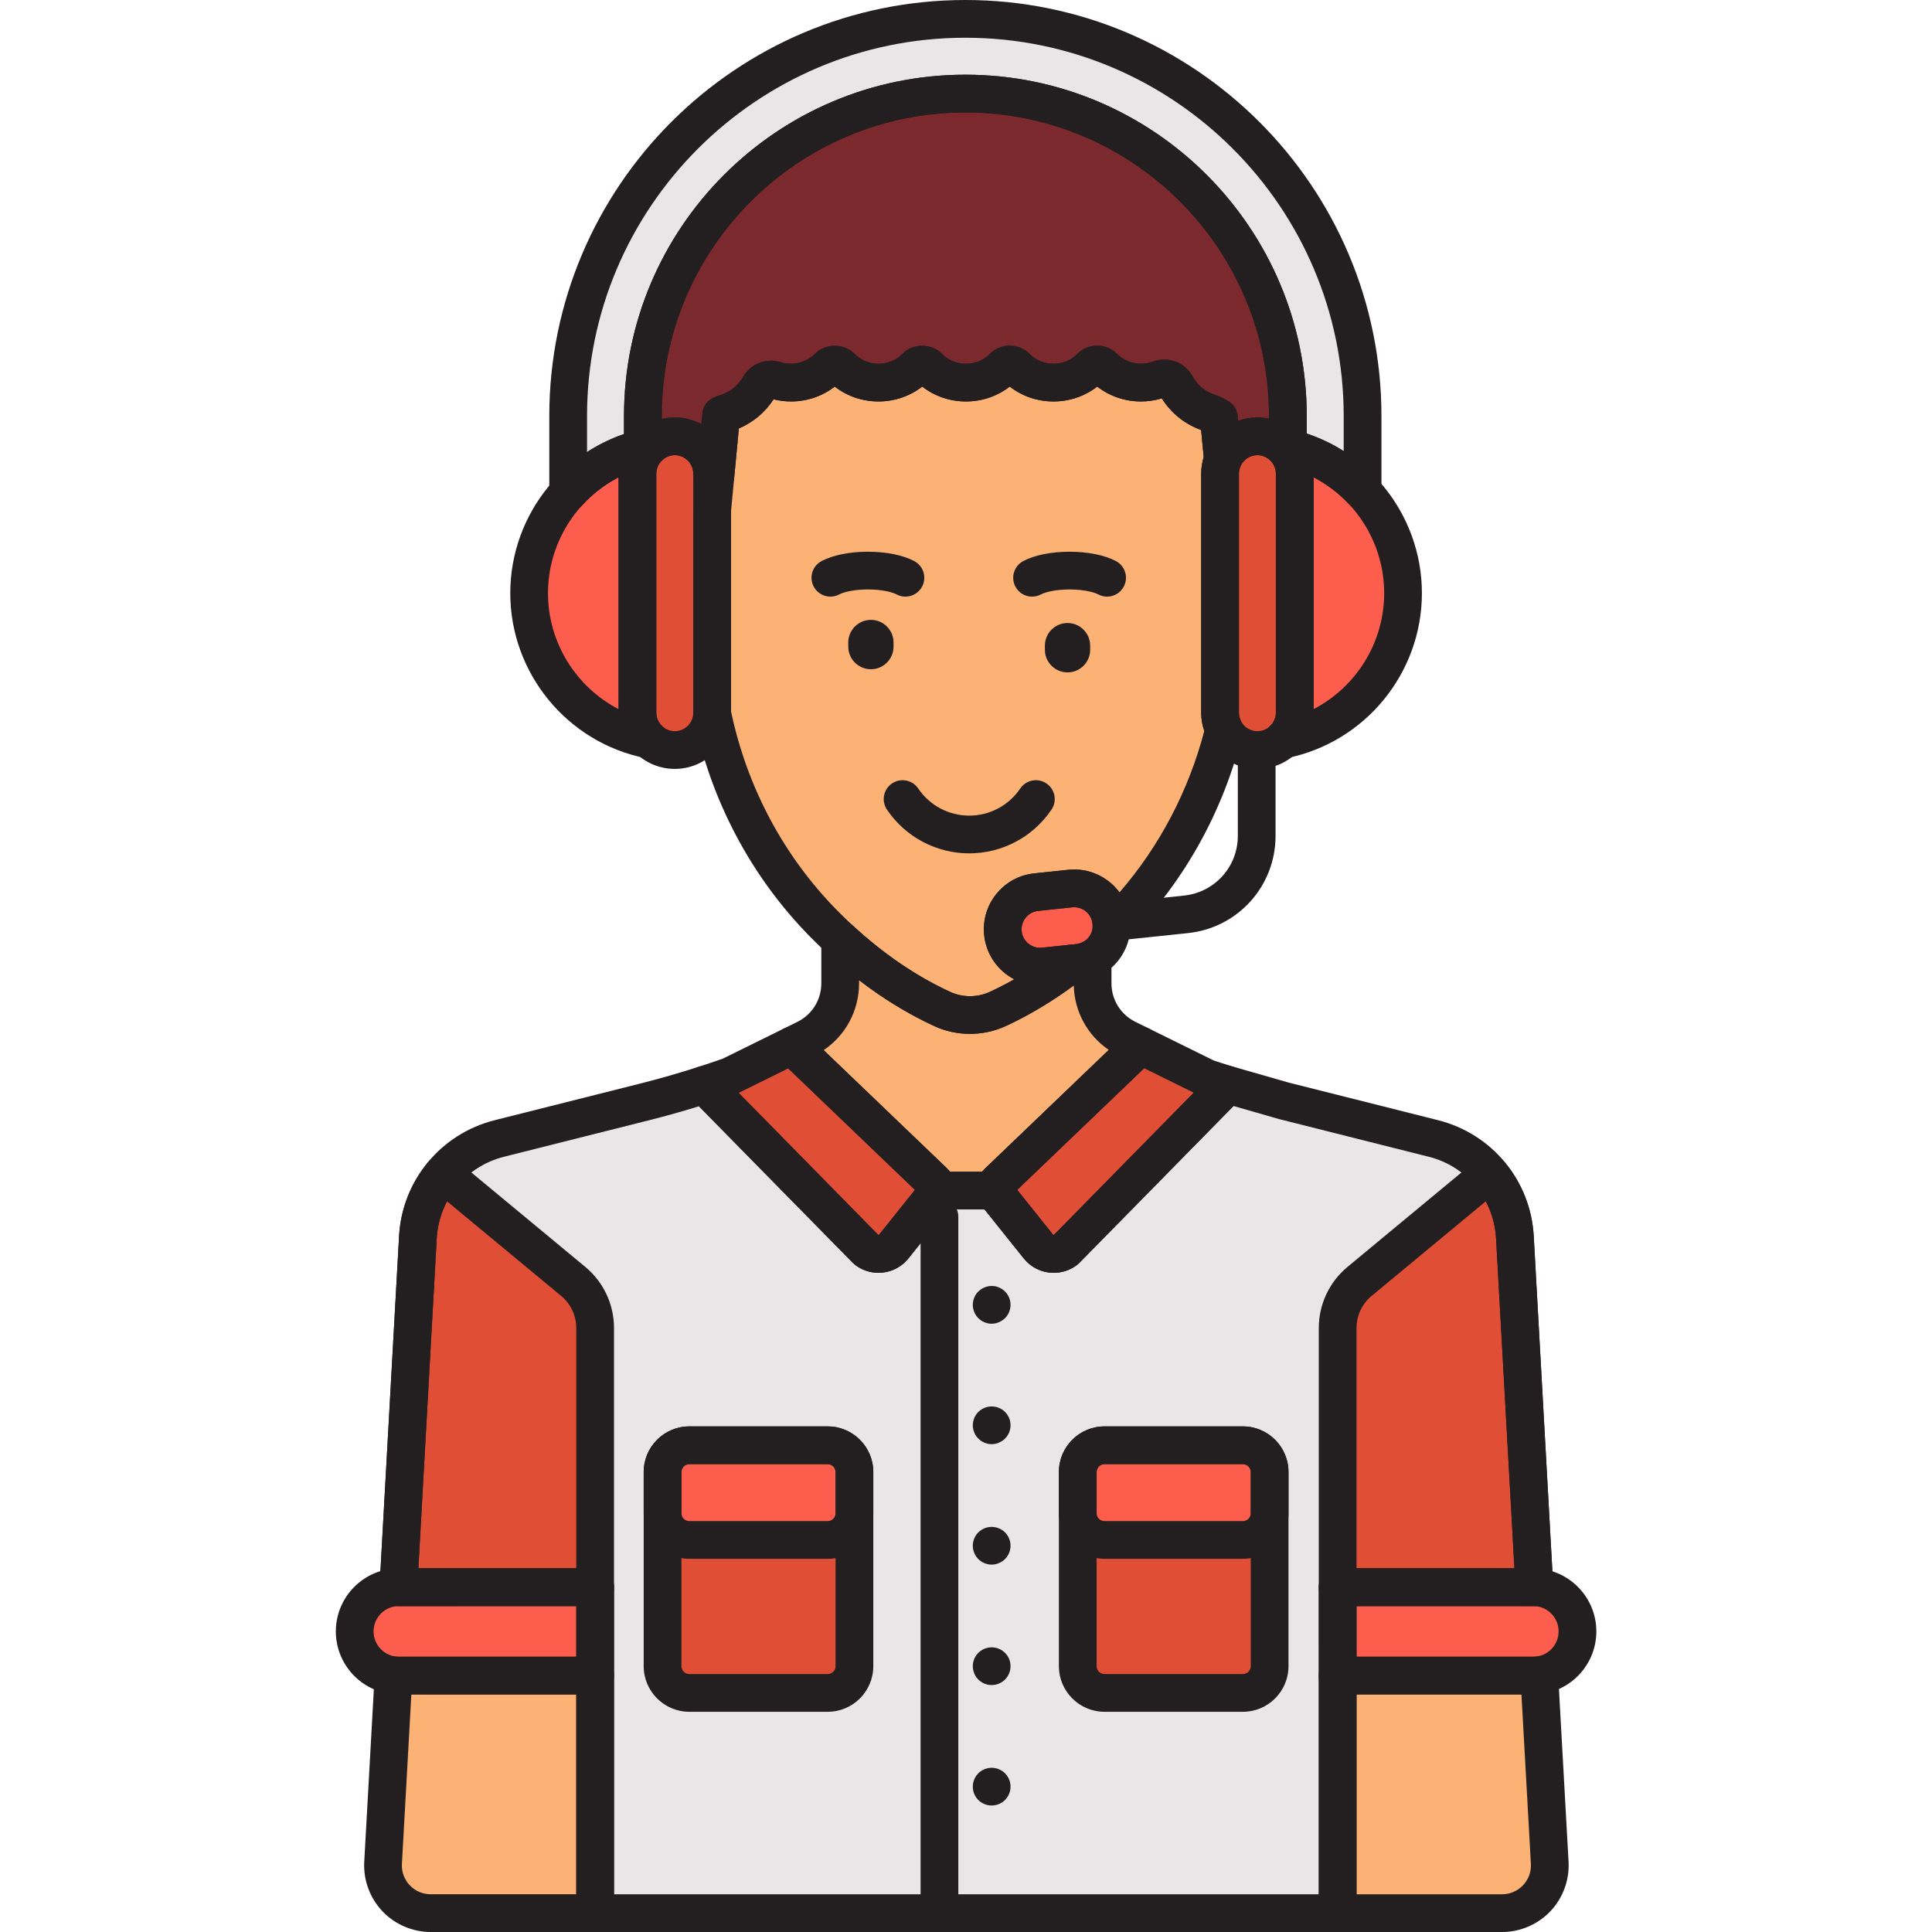 <svg height="512pt" viewBox="-89 0 512 512" width="512pt" xmlns="http://www.w3.org/2000/svg"><path d="m317.34 420.625h-51.848v23.426h51.848c6.441 0 11.711-5.27 11.711-11.711s-5.27-11.715-11.711-11.715zm0 0" fill="#fc5d4c"/><path d="m68.719 420.625h-52.008c-6.441 0-11.715 5.27-11.715 11.715 0 6.441 5.273 11.711 11.715 11.711h52.008zm0 0" fill="#fc5d4c"/><path d="m321.695 493.656-2.77-49.727c-.523.074-1.051.121-1.586.121h-51.848l.004 62.949h43.578c7.254-.004 13.023-6.098 12.621-13.344zm0 0" fill="#fcb275"/><path d="m16.711 444.051c-.484 0-.957-.035-1.426-.094l-2.77 49.699c-.402 7.246 5.363 13.344 12.621 13.344h43.578v-62.949zm0 0" fill="#fcb275"/><path d="m317.34 420.625c.098 0 .191.012.285.016l-5.164-92.754c-.699-12.516-9.453-23.125-21.613-26.188l-39.668-9.984-14.77-4.238-43.023 43.777c-2.254 1.691-5.449 1.285-7.211-.918l-8.363-10.453-2.551-3.188c-.285-.352-.418-.766-.484-1.188h-15.512c-.066.422-.203.836-.484 1.188l-2.551 3.188-8.363 10.453c-1.762 2.203-4.957 2.609-7.211.918l-43.023-43.773c-5.18 1.668-10.414 3.18-15.695 4.508l-38.574 9.711c-12.16 3.062-20.914 13.672-21.613 26.188l-5.164 92.746c.039 0 .082-.008.125-.008h52.008v86.375h196.777l-.004-62.949v-23.426zm0 0" fill="#e8e6e6"/><path d="m240.379 383.008h-36.676c-3.914 0-7.086 3.172-7.086 7.086v51.461c0 3.914 3.172 7.086 7.086 7.086h36.676c3.914 0 7.086-3.172 7.086-7.086v-51.461c-.004-3.914-3.176-7.086-7.086-7.086zm0 0" fill="#e04e36"/><path d="m130.348 383.008h-36.676c-3.914 0-7.086 3.172-7.086 7.086v51.461c0 3.914 3.172 7.086 7.086 7.086h36.676c3.914 0 7.086-3.172 7.086-7.086v-51.461c0-3.914-3.172-7.086-7.086-7.086zm0 0" fill="#e04e36"/><path d="m240.379 383.008h-36.676c-3.914 0-7.086 3.172-7.086 7.086v10.922c0 3.914 3.172 7.086 7.086 7.086h36.676c3.914 0 7.086-3.172 7.086-7.086v-10.922c-.004-3.914-3.176-7.086-7.086-7.086zm0 0" fill="#fc5d4c"/><path d="m130.348 383.008h-36.676c-3.914 0-7.086 3.172-7.086 7.086v10.922c0 3.914 3.172 7.086 7.086 7.086h36.676c3.914 0 7.086-3.172 7.086-7.086v-10.922c0-3.914-3.172-7.086-7.086-7.086zm0 0" fill="#fc5d4c"/><path d="m312.461 327.891c-.355-6.359-2.801-12.223-6.703-16.859l-34.449 28.547c-3.684 3.055-5.816 7.594-5.816 12.379v68.668c11.512.004 51.055-.012 52.137.016zm0 0" fill="#e04e36"/><path d="m21.75 327.891c.355-6.359 2.797-12.223 6.703-16.859l34.445 28.547c3.688 3.055 5.816 7.594 5.816 12.379v68.668c-11.508.004-51.051-.012-52.133.016zm0 0" fill="#e04e36"/><path d="m120.82 277.117-16.367 8.07c-2.262.797-4.539 1.555-6.82 2.289l43.023 43.777c2.258 1.691 5.453 1.285 7.215-.918l10.91-13.641c.824-1.023.723-2.508-.227-3.418zm0 0" fill="#e04e36"/><path d="m230.773 285.688-17.492-8.625-37.789 36.219c-.949.91-1.047 2.391-.227 3.418l10.914 13.641c1.762 2.199 4.953 2.605 7.211.914l43.023-43.773c-1.883-.594-3.773-1.156-5.641-1.793zm0 0" fill="#e04e36"/><path d="m244.223 115.629c-5.441 0-9.898 4.453-9.898 9.898v63.344c0 5.441 4.457 9.898 9.898 9.898 5.445 0 9.898-4.457 9.898-9.898v-63.348c0-5.445-4.453-9.895-9.898-9.895zm0 0" fill="#e04e36"/><path d="m89.824 115.629c-5.445 0-9.898 4.453-9.898 9.898v63.344c0 5.441 4.453 9.898 9.898 9.898 5.445 0 9.898-4.457 9.898-9.898v-63.348c0-5.445-4.453-9.895-9.898-9.895zm0 0" fill="#e04e36"/><path d="m251.031 118.383c1.895 1.809 3.09 4.336 3.09 7.145v63.344c0 2.805-1.199 5.336-3.09 7.141 18.129-3.621 31.789-19.617 31.789-38.812.004-19.195-13.66-35.191-31.789-38.816zm0 0" fill="#fc5d4c"/><path d="m79.93 188.867v-63.344c0-2.805 1.195-5.336 3.09-7.141-18.133 3.625-31.797 19.621-31.797 38.812 0 19.195 13.664 35.191 31.793 38.816-1.891-1.809-3.086-4.336-3.086-7.145zm0 0" fill="#fc5d4c"/><path d="m81.367 118.789v-8.527c0-47.125 38.34-85.465 85.469-85.465 47.129 0 85.469 38.34 85.469 85.465v8.434c7.715 1.812 14.551 5.863 19.793 11.449v-19.883c0-58.039-47.223-105.262-105.262-105.262-58.039 0-105.262 47.219-105.262 105.262v20.301c5.203-5.707 12.047-9.875 19.793-11.773zm0 0" fill="#e8e6e6"/><path d="m234.324 188.867v-63.344c0-1.32.273-2.582.75-3.738l-1.062-11.133c-.746-.508-1.57-.922-2.465-1.211-3.855-1.238-7.02-3.898-8.895-7.324-.859-1.578-2.742-2.219-4.453-1.586-1.504.555-3.129.859-4.832.859-3.895 0-7.406-1.582-9.91-4.121-.902-.914-2.465-.914-3.359 0-2.504 2.539-6.02 4.121-9.914 4.121-3.898 0-7.406-1.582-9.914-4.121-.898-.914-2.461-.914-3.359 0-2.504 2.539-6.016 4.121-9.914 4.121-3.895 0-7.406-1.582-9.91-4.121-.941-.953-2.426-.953-3.363 0-2.504 2.539-6.016 4.121-9.914 4.121-3.895 0-7.406-1.582-9.914-4.121-.938-.953-2.422-.953-3.359 0-2.504 2.539-6.016 4.121-9.914 4.121-1.441 0-2.832-.219-4.141-.621-1.637-.508-3.391.145-4.23 1.609-1.957 3.41-5.219 6.043-9.184 7.191-.328.094-.625.25-.941.379l-2.402 25.352v53.562c0 .031-.008.062-.008.09 4.289 20.887 14.355 40.383 29.633 55.871 8.738 8.863 19.184 16.957 31.398 22.582 4.582 2.109 10.027 2.113 14.617 0 7.137-3.285 13.652-7.43 19.594-12.062l-7.285.766c-.355.035-.703.055-1.051.055-5 0-9.297-3.777-9.832-8.859-.57-5.438 3.371-10.309 8.809-10.879l9.039-.953c5.434-.57 10.309 3.371 10.883 8.809.059.594.047 1.18.008 1.758.41-.406.836-.805 1.238-1.215 14.215-14.418 23.914-32.309 28.656-51.555-.68-1.328-1.098-2.812-1.098-4.402zm0 0" fill="#fcb275"/><path d="m186.617 256.172c-5 0-9.297-3.781-9.832-8.863-.57-5.438 3.371-10.309 8.809-10.879l9.039-.953c5.434-.57 10.309 3.371 10.883 8.809.57 5.434-3.375 10.309-8.809 10.879l-9.043.953c-.352.035-.699.055-1.047.055zm0 0" fill="#fc5d4c"/><path d="m213.281 277.062-.055-.027-3.531-1.738c-5.602-2.762-9.145-8.461-9.145-14.707v-6.668c-1.152.652-2.445 1.098-3.848 1.242l-1.754.188c-5.938 4.629-12.453 8.773-19.59 12.059-4.59 2.113-10.035 2.109-14.617 0-10.273-4.727-19.277-11.215-27.086-18.426v11.605c0 6.246-3.543 11.945-9.145 14.707l-2.602 1.281-1.09.539 37.734 36.16c.621.594.84 1.434.715 2.23h15.512c-.129-.797.09-1.633.711-2.23zm0 0" fill="#fcb275"/><path d="m166.836 24.797c-47.125 0-85.469 38.34-85.469 85.465v8.527c.551-.137 1.094-.297 1.652-.406 1.777-1.695 4.168-2.758 6.805-2.758 5.445 0 9.898 4.453 9.898 9.898v.746h.855l1.547-16.316c.316-.129.613-.285.941-.379 3.965-1.148 7.23-3.781 9.184-7.191.84-1.461 2.594-2.117 4.23-1.609 1.309.402 2.699.621 4.141.621 3.898 0 7.41-1.582 9.914-4.121.938-.953 2.422-.953 3.359 0 2.508 2.539 6.02 4.121 9.914 4.121 3.898 0 7.41-1.582 9.914-4.121.938-.953 2.422-.953 3.363 0 2.504 2.539 6.016 4.121 9.91 4.121 3.898 0 7.41-1.582 9.914-4.121.898-.914 2.461-.914 3.359 0 2.508 2.539 6.016 4.121 9.914 4.121 3.895 0 7.41-1.582 9.914-4.121.898-.914 2.461-.914 3.359 0 2.504 2.539 6.016 4.121 9.91 4.121 1.703 0 3.328-.305 4.832-.859 1.711-.637 3.594.008 4.457 1.586 1.871 3.426 5.039 6.086 8.891 7.324.895.289 1.719.703 2.465 1.211l1.062 11.133c1.484-3.602 5.031-6.16 9.148-6.16 2.641 0 5.031 1.062 6.809 2.758.43.086.848.211 1.273.312v-8.434c-.004-47.129-38.344-85.469-85.469-85.469zm0 0" fill="#7c292e"/><g fill="#231f20"><path d="m317.336 449.051h-51.844c-2.762 0-5-2.238-5-5v-23.426c0-2.762 2.238-5 5-5h51.844c9.215 0 16.711 7.5 16.711 16.715 0 9.211-7.496 16.711-16.711 16.711zm-46.844-10h46.844c3.703 0 6.711-3.012 6.711-6.711 0-3.699-3.012-6.711-6.711-6.711h-46.844zm0 0"/><path d="m68.719 449.051h-52.008c-9.215 0-16.711-7.496-16.711-16.711s7.496-16.711 16.711-16.711h52.008c2.762 0 5 2.238 5 5v23.426c0 2.758-2.238 4.996-5 4.996zm-52.008-23.426c-3.699 0-6.711 3.012-6.711 6.715 0 3.699 3.012 6.711 6.711 6.711h47.008v-13.426zm0 0"/><path d="m309.07 512h-43.578c-2.762 0-5-2.238-5-5v-62.949c0-1.324.527-2.598 1.465-3.535s2.207-1.465 3.535-1.465h51.844c.309 0 .613-.031.91-.074 1.395-.188 2.785.207 3.859 1.094 1.078.891 1.734 2.188 1.809 3.582l2.773 49.723c.266 4.82-1.484 9.598-4.801 13.105-3.316 3.508-7.988 5.52-12.816 5.52zm-38.578-10h38.578c2.125 0 4.094-.848 5.551-2.391 1.457-1.543 2.195-3.555 2.078-5.676l-2.5-44.883h-43.707zm0 0"/><path d="m68.719 512h-43.582c-4.828 0-9.496-2.012-12.812-5.52-3.316-3.508-5.066-8.281-4.797-13.102l2.77-49.699c.074-1.383.723-2.672 1.785-3.559 1.062-.891 2.445-1.293 3.816-1.129.27.035.539.062.816.062h52.004c2.762 0 5 2.238 5 5v62.945c0 2.762-2.238 5-5 5zm-48.707-62.949-2.5 44.883c-.121 2.117.617 4.133 2.074 5.676 1.457 1.539 3.43 2.387 5.551 2.387h38.578v-52.945zm0 0"/><path d="m265.492 512h-196.773c-2.762 0-5-2.238-5-5v-81.375h-46.879c-.102.008-.18.008-.254.008-1.355 0-2.652-.547-3.598-1.523-.965-1.004-1.473-2.363-1.395-3.754l5.164-92.746c.824-14.785 11.023-27.145 25.383-30.758l38.578-9.711c5.039-1.266 10.211-2.754 15.383-4.418 1.797-.582 3.773-.098 5.098 1.254l42.582 43.32c.039-.008.133-.023.184-.082l10.508-13.141c.625-2.09 2.559-3.566 4.793-3.566h15.516c2.23 0 4.164 1.477 4.789 3.566l10.516 13.137c.043.062.156.078.184.086l42.578-43.324c1.285-1.309 3.184-1.809 4.945-1.297l14.77 4.234 39.512 9.945c14.355 3.609 24.555 15.973 25.383 30.758l5.164 92.75c.078 1.391-.43 2.75-1.395 3.75-.965 1-2.316 1.574-3.699 1.527-.066 0-.203-.008-.301-.016h-46.73v81.375c0 1.324-.527 2.598-1.461 3.535-.941.938-2.215 1.465-3.543 1.465zm-191.773-10h186.777l-.004-81.375c0-2.762 2.238-5 5-5h46.848l-4.871-87.457c-.578-10.391-7.75-19.078-17.84-21.617l-39.668-9.984-12.066-3.461-40.938 41.652c-.176.18-.367.344-.566.496-4.449 3.336-10.645 2.543-14.117-1.793l-10.363-12.949h-9.777l-10.359 12.949c-3.473 4.34-9.668 5.129-14.117 1.793-.203-.152-.391-.316-.566-.496l-40.875-41.586c-4.391 1.359-8.77 2.59-13.059 3.668l-38.578 9.707c-10.09 2.543-17.262 11.23-17.84 21.617l-4.871 87.461h46.848c2.762 0 5 2.238 5 5v81.375zm243.621-76.375h.02zm-163.012-110.898c-.004 0-.004 0-.004 0zm25.387-.02"/><path d="m167.852 226.148c-8.746 0-16.895-4.332-21.801-11.59-1.543-2.285-.945-5.395 1.344-6.941 2.289-1.543 5.391-.945 6.945 1.344 3.039 4.5 8.094 7.188 13.516 7.188s10.473-2.688 13.516-7.188c1.551-2.289 4.656-2.887 6.945-1.344 2.289 1.547 2.887 4.656 1.34 6.941-4.906 7.258-13.055 11.59-21.805 11.59zm0 0"/><path d="m204.391 158.113c-.789 0-1.594-.188-2.344-.586-1.23-.656-4.055-1.316-7.594-1.316-3.543 0-6.367.66-7.598 1.316-2.438 1.289-5.465.371-6.762-2.07-1.297-2.438-.371-5.465 2.066-6.762 2.969-1.578 7.449-2.484 12.293-2.484 4.84 0 9.32.906 12.289 2.484 2.441 1.297 3.367 4.324 2.066 6.762-.898 1.691-2.629 2.656-4.418 2.656zm0 0"/><path d="m150.945 158.113c-.793 0-1.594-.188-2.34-.586-1.234-.656-4.059-1.316-7.598-1.316-3.543 0-6.367.66-7.598 1.316-2.438 1.289-5.465.371-6.762-2.07-1.297-2.438-.371-5.465 2.066-6.762 2.969-1.578 7.449-2.484 12.293-2.484 4.836 0 9.316.906 12.289 2.484 2.438 1.297 3.363 4.324 2.07 6.762-.898 1.691-2.633 2.656-4.422 2.656zm0 0"/><path d="m141.797 177.355c-3.312 0-6-2.684-6-6v-1.086c0-3.312 2.688-6 6-6 3.316 0 6 2.688 6 6v1.086c0 3.316-2.684 6-6 6zm0 0"/><path d="m193.906 178.191c-3.312 0-6-2.688-6-6v-1.086c0-3.316 2.688-6 6-6s6 2.684 6 6v1.086c0 3.312-2.684 6-6 6zm0 0"/><path d="m205.508 249.387c-2.531 0-4.699-1.906-4.969-4.477-.289-2.746 1.703-5.207 4.449-5.496l19.816-2.082c8.113-.855 14.23-7.648 14.23-15.809v-22.758c0-2.762 2.238-5 5-5 2.762 0 5 2.238 5 5v22.758c0 13.289-9.969 24.359-23.184 25.754l-19.816 2.082c-.176.02-.355.027-.527.027zm0 0"/><path d="m173.805 350.801c-1.32 0-2.602-.539-3.539-1.48-.242-.219-.445-.48-.625-.762-.18-.258-.34-.559-.457-.859-.121-.301-.219-.621-.281-.938-.082-.32-.102-.641-.102-.98 0-.32.02-.641.102-.961.059-.32.16-.641.281-.941.121-.301.281-.598.457-.859.18-.281.383-.539.625-.758 1.16-1.16 2.875-1.703 4.52-1.383.32.082.617.16.918.301.301.121.602.281.883.461.258.18.52.379.758.621.219.219.441.477.621.758.18.262.32.559.461.859.117.301.215.621.277.941.062.32.102.641.102.961 0 .34-.039.66-.102.98-.059.316-.16.637-.277.938-.141.301-.285.602-.461.859-.18.281-.402.543-.621.762-.238.238-.5.441-.758.621-.285.18-.582.34-.883.457-.301.141-.598.223-.918.301-.32.062-.66.102-.98.102zm0 0"/><path d="m173.805 382.719c-1.32 0-2.621-.539-3.539-1.48-.242-.219-.445-.477-.625-.758-.18-.262-.34-.559-.457-.859-.121-.301-.219-.621-.281-.941-.082-.32-.102-.641-.102-.961 0-.34.02-.66.102-.98.059-.316.16-.637.281-.938s.281-.602.457-.859c.18-.281.383-.543.625-.762 1.16-1.16 2.875-1.699 4.52-1.359.32.059.617.141.918.281.301.117.602.277.883.457.258.18.52.383.758.621.219.219.441.48.621.762.18.258.32.559.461.859.117.301.215.621.277.938.062.32.102.641.102.98 0 .32-.039.641-.102.961-.059.32-.16.641-.277.941-.141.301-.285.598-.461.859-.18.281-.402.539-.621.758-.238.242-.5.441-.758.621-.285.18-.582.34-.883.461-.301.141-.598.219-.918.301-.32.059-.66.098-.98.098zm0 0"/><path d="m173.805 414.641c-1.32 0-2.621-.539-3.539-1.48-.242-.219-.445-.48-.625-.762-.18-.258-.34-.559-.457-.859-.121-.301-.219-.617-.281-.938-.082-.32-.102-.641-.102-.961 0-.34.02-.66.102-.98.059-.32.16-.641.281-.941.121-.297.281-.598.457-.859.18-.281.383-.539.625-.758 1.16-1.16 2.875-1.703 4.52-1.363.32.062.617.16.918.281.301.121.602.281.883.461.258.18.52.379.758.621.219.219.441.477.621.758.18.262.32.562.461.859.117.301.215.621.277.941.062.32.102.641.102.98 0 .32-.039.641-.102.961-.059.32-.16.637-.277.938-.141.301-.285.602-.461.859-.18.281-.402.543-.621.762-.238.238-.5.441-.758.641-.285.16-.582.32-.883.438-.301.141-.598.223-.918.301-.32.062-.66.102-.98.102zm0 0"/><path d="m173.805 446.559c-1.32 0-2.602-.539-3.539-1.457-.242-.242-.445-.5-.625-.762-.18-.281-.34-.578-.457-.879-.121-.301-.219-.602-.281-.922-.082-.32-.102-.66-.102-.98 0-1.32.52-2.598 1.461-3.539 1.16-1.16 2.879-1.699 4.52-1.359.32.059.621.16.922.281.301.117.598.277.879.457.262.18.52.402.762.621.215.219.438.48.617.762.18.258.32.559.461.859.121.301.219.621.281.938.059.32.098.66.098.98 0 .32-.039.66-.098.98-.062.32-.16.621-.281.922-.141.301-.281.598-.461.879-.18.262-.398.52-.617.762-.242.219-.5.438-.762.617-.281.18-.578.32-.879.461-.301.121-.602.219-.922.281-.316.059-.656.098-.977.098zm0 0"/><path d="m173.805 478.48c-1.32 0-2.621-.539-3.539-1.461-.945-.941-1.461-2.219-1.461-3.539 0-.32.02-.66.098-.98.062-.32.16-.641.285-.941.117-.297.277-.578.457-.859.18-.258.379-.52.621-.758 1.16-1.16 2.879-1.703 4.52-1.363.32.062.621.16.922.281s.598.281.879.461c.262.18.52.398.762.621.215.238.438.5.617.758.18.281.32.562.461.859.121.301.219.621.281.941.059.32.098.66.098.98 0 .32-.039.66-.098.98-.062.32-.16.617-.281.938-.141.301-.281.582-.461.863-.18.258-.398.52-.617.758-.242.219-.5.441-.762.621-.281.18-.578.34-.879.461-.301.117-.602.219-.922.277-.32.062-.66.102-.98.102zm0 0"/><path d="m159.965 512c-2.762 0-5-2.238-5-5v-184.543c0-2.762 2.238-5 5-5 2.762 0 5 2.238 5 5v184.543c0 2.762-2.238 5-5 5zm0 0"/><path d="m240.379 453.641h-36.68c-6.664 0-12.082-5.422-12.082-12.086v-51.461c0-6.664 5.418-12.086 12.082-12.086h36.68c6.664 0 12.086 5.422 12.086 12.086v51.461c0 6.664-5.422 12.086-12.086 12.086zm-36.68-65.633c-1.148 0-2.082.938-2.082 2.086v51.461c0 1.148.934 2.086 2.082 2.086h36.68c1.148 0 2.086-.938 2.086-2.086v-51.461c0-1.148-.938-2.086-2.086-2.086zm0 0"/><path d="m130.348 453.641h-36.676c-6.664 0-12.086-5.422-12.086-12.086v-51.461c0-6.664 5.422-12.086 12.086-12.086h36.676c6.664 0 12.086 5.422 12.086 12.086v51.461c0 6.664-5.422 12.086-12.086 12.086zm-36.676-65.633c-1.152 0-2.086.938-2.086 2.086v51.461c0 1.148.934 2.086 2.086 2.086h36.676c1.148 0 2.086-.938 2.086-2.086v-51.461c0-1.148-.938-2.086-2.086-2.086zm0 0"/><path d="m240.379 413.102h-36.68c-6.664 0-12.082-5.422-12.082-12.086v-10.922c0-6.664 5.418-12.086 12.082-12.086h36.68c6.664 0 12.086 5.422 12.086 12.086v10.922c0 6.664-5.422 12.086-12.086 12.086zm-36.68-25.094c-1.148 0-2.082.938-2.082 2.086v10.922c0 1.148.934 2.086 2.082 2.086h36.68c1.148 0 2.086-.938 2.086-2.086v-10.922c0-1.148-.938-2.086-2.086-2.086zm0 0"/><path d="m130.348 413.102h-36.676c-6.664 0-12.086-5.422-12.086-12.086v-10.922c0-6.664 5.422-12.086 12.086-12.086h36.676c6.664 0 12.086 5.422 12.086 12.086v10.922c0 6.664-5.422 12.086-12.086 12.086zm-36.676-25.094c-1.152 0-2.086.938-2.086 2.086v10.922c0 1.148.934 2.086 2.086 2.086h36.676c1.148 0 2.086-.938 2.086-2.086v-10.922c0-1.148-.938-2.086-2.086-2.086zm0 0"/><path d="m317.625 425.641c-.039 0-.082 0-.121-.004-1.023-.016-21.805-.016-36.98-.012h-15.035c-2.758 0-4.996-2.238-4.996-5v-68.668c0-6.297 2.781-12.211 7.625-16.227l34.449-28.547c2.117-1.75 5.246-1.473 7.016.625 4.738 5.629 7.461 12.477 7.871 19.801l5.164 92.75c.078 1.395-.43 2.758-1.402 3.758-.941.977-2.238 1.523-3.59 1.523zm-21.887-10.016c7.047 0 12.758 0 16.602.004l-4.871-87.461c-.195-3.469-1.125-6.789-2.738-9.793l-30.234 25.055c-2.543 2.109-4.004 5.215-4.004 8.523v63.672h10.031zm0 0"/><path d="m16.605 425.641c-1.359 0-2.668-.551-3.613-1.535-.961-1-1.477-2.359-1.398-3.746l5.164-92.75c.41-7.328 3.129-14.176 7.871-19.801 1.77-2.098 4.902-2.375 7.016-.625l34.449 28.547c4.848 4.016 7.625 9.93 7.625 16.227v68.668c0 2.762-2.238 5-5 5h-15.031c-15.176 0-35.957-.004-36.996.016-.027 0-.055 0-.086 0zm10.137-97.473-4.871 87.461c6.324-.004 17.719-.004 31.816-.004h10.027v-63.668c0-3.309-1.457-6.418-4.004-8.527l-30.234-25.055c-1.605 3.004-2.539 6.324-2.734 9.793zm0 0"/><path d="m143.801 337.312c-2.137 0-4.289-.672-6.141-2.059-.203-.152-.391-.316-.566-.496l-43.023-43.773c-1.215-1.238-1.703-3.016-1.289-4.699s1.672-3.031 3.32-3.566c2.141-.688 4.281-1.398 6.406-2.148l16.102-7.938c1.887-.93 4.156-.582 5.672.875l37.734 36.164c2.84 2.719 3.125 7.086.668 10.152l-10.91 13.637c-2.027 2.531-4.98 3.852-7.973 3.852zm-.02-10.016c.074.004.137-.023.184-.082l9.508-11.883-33.582-32.184-13.133 6.477zm11.098-13.723h-.004zm-50.426-28.387h.02zm0 0"/><path d="m190.246 337.316c-2.992 0-5.949-1.324-7.973-3.855l-10.91-13.641c-2.457-3.059-2.168-7.426.664-10.145l37.793-36.219c1.52-1.453 3.785-1.809 5.672-.875l17.195 8.477c1.18.398 2.371.766 3.559 1.133l1.668.52c1.66.523 2.93 1.875 3.352 3.559.418 1.688-.066 3.473-1.289 4.715l-43.023 43.773c-.176.18-.363.344-.566.496-1.848 1.387-4.004 2.062-6.141 2.062zm-9.672-21.984 9.508 11.883c.043.059.156.078.184.082l37.078-37.723-13.133-6.477zm-1.406-1.762.004.004s-.004-.004-.004-.004zm0 0"/><path d="m244.223 203.766c-8.211 0-14.895-6.684-14.895-14.898v-63.344c0-8.215 6.684-14.898 14.895-14.898 8.215 0 14.898 6.684 14.898 14.898v63.344c0 8.215-6.684 14.898-14.898 14.898zm0-83.141c-2.699 0-4.895 2.199-4.895 4.898v63.344c0 2.699 2.199 4.898 4.895 4.898 2.703 0 4.898-2.199 4.898-4.898v-63.344c0-2.699-2.195-4.898-4.898-4.898zm0 0"/><path d="m89.824 203.766c-8.215 0-14.898-6.684-14.898-14.898v-63.344c0-8.215 6.684-14.898 14.898-14.898 8.215 0 14.895 6.684 14.895 14.898v63.344c.004 8.215-6.68 14.898-14.895 14.898zm0-83.141c-2.703 0-4.898 2.199-4.898 4.898v63.344c0 2.699 2.199 4.898 4.898 4.898s4.895-2.199 4.895-4.898v-63.344c.004-2.699-2.195-4.898-4.895-4.898zm0 0"/><path d="m251.027 201.008c-1.836 0-3.562-1.016-4.434-2.695-1.027-1.973-.625-4.387.984-5.922.996-.949 1.543-2.199 1.543-3.523v-63.344c0-1.324-.547-2.574-1.543-3.52-1.609-1.539-2.012-3.953-.984-5.926 1.027-1.977 3.238-3.031 5.418-2.598 20.75 4.145 35.809 22.531 35.809 43.715 0 21.184-15.059 39.57-35.809 43.715-.328.066-.656.098-.984.098zm8.094-74.535v61.449c11.23-5.824 18.703-17.582 18.703-30.727-.004-13.145-7.473-24.902-18.703-30.723zm0 0"/><path d="m83.02 201.008c-.324 0-.652-.031-.98-.098-20.75-4.145-35.812-22.531-35.812-43.715 0-21.184 15.062-39.57 35.812-43.715 2.18-.434 4.391.621 5.418 2.598 1.023 1.973.621 4.391-.988 5.926-.996.945-1.543 2.195-1.543 3.52v63.344c0 1.324.547 2.574 1.543 3.523 1.609 1.535 2.012 3.949.988 5.922-.875 1.68-2.598 2.695-4.438 2.695zm-8.094-74.535c-11.227 5.824-18.703 17.578-18.703 30.723 0 13.148 7.473 24.902 18.703 30.727zm0 0"/><path d="m61.57 135.562c-.605 0-1.215-.109-1.805-.336-1.922-.746-3.195-2.598-3.195-4.664v-20.301c0-60.797 49.465-110.262 110.266-110.262 60.797 0 110.262 49.461 110.262 110.262v19.883c0 2.051-1.254 3.895-3.16 4.648-1.914.758-4.086.266-5.488-1.23-4.676-4.984-10.652-8.441-17.289-10-2.262-.531-3.859-2.547-3.859-4.867v-8.434c0-44.371-36.098-80.465-80.465-80.465-44.371 0-80.469 36.098-80.469 80.465v8.527c0 2.301-1.57 4.309-3.809 4.855-6.664 1.633-12.645 5.191-17.289 10.289-.969 1.059-2.316 1.629-3.699 1.629zm105.266-125.562c-55.289 0-100.266 44.977-100.266 100.262v9.547c3.051-1.98 6.336-3.582 9.797-4.762v-4.785c0-49.887 40.582-90.469 90.465-90.469 49.883 0 90.469 40.586 90.469 90.469v4.652c3.453 1.148 6.738 2.707 9.793 4.645v-9.297c.004-55.285-44.973-100.262-100.258-100.262zm-85.469 108.789h.02zm0 0"/><path d="m168.051 273.984c-3.227 0-6.453-.676-9.395-2.031-11.648-5.363-22.707-13.309-32.871-23.609-15.684-15.906-26.391-36.09-30.973-58.379-.086-.43-.117-.867-.09-1.309 0 0 0-.004 0-.008v-53.344c0-.156.008-.312.02-.469l2.402-25.355c.176-1.844 1.359-3.441 3.074-4.148.582-.258 1.004-.43 1.457-.559 2.621-.758 4.895-2.539 6.234-4.875 2.012-3.508 6.152-5.109 10.047-3.902 3.145.969 6.715.102 9.016-2.234 2.805-2.84 7.68-2.84 10.48 0 1.676 1.699 3.934 2.633 6.355 2.633s4.676-.934 6.352-2.633c2.805-2.84 7.68-2.836 10.48 0 1.676 1.699 3.934 2.637 6.355 2.637s4.68-.938 6.352-2.633c1.367-1.383 3.273-2.176 5.242-2.176 1.965 0 3.875.793 5.238 2.172 1.676 1.699 3.934 2.633 6.355 2.633s4.676-.934 6.352-2.633c1.359-1.379 3.273-2.172 5.242-2.172 1.965 0 3.879.793 5.242 2.176 2.41 2.441 6.207 3.273 9.449 2.082 4.07-1.508 8.523.121 10.574 3.875 1.293 2.367 3.438 4.129 6.035 4.965 1.32.422 2.578 1.039 3.746 1.836 1.23.836 2.027 2.18 2.164 3.66l1.066 11.129c.078.809-.043 1.629-.355 2.379-.246.598-.371 1.215-.371 1.836v63.344c0 .703.188 1.426.551 2.152.539 1.066.676 2.289.391 3.449-5.047 20.492-15.402 39.121-29.953 53.871-.266.27-.543.543-.828.812l-.457.445c-1.477 1.461-3.707 1.855-5.602.988-1.891-.871-3.047-2.82-2.898-4.898.027-.387.031-.664.008-.883-.281-2.684-2.688-4.629-5.387-4.355l-9.035.949c-1.301.137-2.473.773-3.297 1.793-.824 1.016-1.199 2.289-1.062 3.594.285 2.676 2.68 4.641 5.395 4.355l7.277-.766c2.211-.234 4.324 1.031 5.16 3.102.836 2.07.195 4.445-1.562 5.816-6.621 5.164-13.543 9.422-20.578 12.66-2.941 1.352-6.168 2.027-9.398 2.027zm-63.328-85.492c4.25 20.18 13.988 38.434 28.184 52.828 9.312 9.445 19.383 16.695 29.934 21.551 3.266 1.504 7.164 1.504 10.43 0 2.184-1.008 4.359-2.125 6.52-3.348-4.324-2.234-7.43-6.531-7.973-11.688-.418-3.961.734-7.844 3.238-10.938 2.504-3.094 6.062-5.027 10.02-5.441l9.039-.953c5.457-.562 10.52 1.879 13.555 5.988 10.598-12.215 18.305-26.875 22.488-42.828-.547-1.559-.828-3.168-.828-4.797v-63.344c0-1.484.223-2.949.664-4.371l-.688-7.191c-4.34-1.57-7.984-4.508-10.418-8.387-1.785.543-3.637.82-5.52.82-4.266 0-8.301-1.383-11.59-3.941-3.293 2.559-7.328 3.941-11.594 3.941-4.27 0-8.301-1.383-11.594-3.941-3.293 2.555-7.324 3.941-11.594 3.941-4.27 0-8.301-1.383-11.594-3.941-3.293 2.555-7.328 3.941-11.594 3.941s-8.301-1.383-11.594-3.941c-3.289 2.555-7.324 3.941-11.594 3.941-1.562 0-3.113-.191-4.617-.57-2.234 3.449-5.422 6.117-9.199 7.719l-2.086 22v52.949zm0 0"/><path d="m186.617 261.172c-7.637 0-14-5.734-14.805-13.336-.414-3.961.734-7.844 3.238-10.938 2.504-3.094 6.062-5.027 10.02-5.441l9.043-.953c8.188-.855 15.516 5.094 16.375 13.258.859 8.168-5.086 15.516-13.258 16.375l-9.039.953c-.539.055-1.059.082-1.574.082zm9.051-20.746c-.172 0-.344.008-.516.023l-9.035.953c-1.301.137-2.473.773-3.297 1.789-.824 1.02-1.199 2.293-1.062 3.594.285 2.676 2.68 4.645 5.395 4.359l9.031-.949c2.684-.285 4.637-2.699 4.355-5.387-.262-2.512-2.395-4.383-4.871-4.383zm0 0"/><path d="m174.781 320.508h-15.512c-1.465 0-2.855-.641-3.805-1.754-.641-.75-1.035-1.664-1.156-2.625l-36.945-35.406c-1.18-1.125-1.73-2.758-1.484-4.371.25-1.613 1.27-3 2.73-3.723l3.691-1.82c3.922-1.934 6.359-5.852 6.359-10.223v-11.605c0-1.988 1.176-3.785 2.996-4.582 1.82-.793 3.941-.438 5.395.91 8.148 7.523 16.824 13.43 25.789 17.559 3.266 1.504 7.164 1.504 10.43 0 6.336-2.914 12.598-6.773 18.609-11.465.738-.574 1.625-.93 2.555-1.027l1.754-.184c.66-.07 1.297-.281 1.891-.621 1.551-.879 3.449-.867 4.988.027 1.539.895 2.484 2.539 2.484 4.32v6.668c0 4.371 2.438 8.289 6.359 10.223l3.531 1.738c1.461.723 2.508 2.125 2.758 3.738.246 1.609-.277 3.254-1.457 4.387l-37 35.453c-.117.961-.516 1.871-1.152 2.621-.949 1.121-2.344 1.762-3.809 1.762zm-12.016-10h8.516c.227-.297.477-.578.75-.84l32.805-31.434c-5.637-3.848-9.098-10.125-9.277-17.07-5.867 4.328-11.945 7.949-18.109 10.789-5.887 2.707-12.914 2.707-18.797 0-6.871-3.164-13.562-7.25-19.996-12.203v.84c0 7.207-3.527 13.762-9.375 17.707l32.734 31.371c.273.266.523.543.75.84zm0 0"/><path d="m100.578 131.273h-.859c-2.762 0-5-2.238-5-5v-.75c0-2.699-2.195-4.898-4.895-4.898-1.234 0-2.43.488-3.355 1.375-.684.652-1.539 1.098-2.465 1.285-.277.055-.547.129-.816.199l-.633.16c-1.492.367-3.066.027-4.273-.922-1.211-.945-1.914-2.398-1.914-3.934v-8.523c0-49.887 40.586-90.469 90.469-90.469 49.879 0 90.465 40.586 90.465 90.469v8.43c0 1.527-.699 2.969-1.895 3.918-1.199.949-2.766 1.297-4.25.949l-.625-.16c-.16-.039-.316-.086-.48-.117-.93-.184-1.789-.633-2.473-1.289-.93-.883-2.121-1.371-3.355-1.371-1.984 0-3.758 1.199-4.527 3.062-.875 2.125-3.078 3.379-5.359 3.039-2.273-.336-4.023-2.18-4.238-4.469l-.797-8.301c-4.34-1.57-7.984-4.504-10.418-8.387-1.785.547-3.637.82-5.52.82-4.266 0-8.301-1.383-11.59-3.941-3.293 2.559-7.328 3.941-11.594 3.941-4.27 0-8.301-1.383-11.594-3.941-3.293 2.559-7.324 3.941-11.594 3.941-4.27 0-8.301-1.383-11.594-3.941-3.293 2.559-7.328 3.941-11.594 3.941-4.27 0-8.301-1.383-11.594-3.941-3.293 2.559-7.328 3.941-11.594 3.941-1.562 0-3.113-.188-4.621-.566-2.23 3.449-5.422 6.117-9.195 7.715l-1.25 13.199c-.238 2.57-2.395 4.535-4.973 4.535zm-10.754-20.648c2.547 0 4.945.645 7.043 1.773l.277-2.918c.176-1.844 1.359-3.441 3.07-4.148.582-.258 1.008-.43 1.457-.559 2.625-.758 4.898-2.539 6.238-4.875 2.004-3.504 6.133-5.113 10.047-3.902 3.141.969 6.707.102 9.016-2.234 2.805-2.84 7.676-2.84 10.477 0 1.68 1.699 3.934 2.633 6.355 2.633 2.422 0 4.68-.934 6.355-2.633 2.805-2.84 7.68-2.836 10.477 0 1.68 1.699 3.934 2.637 6.355 2.637 2.422 0 4.68-.938 6.355-2.633 1.363-1.383 3.273-2.176 5.242-2.176 1.965 0 3.875.793 5.234 2.172 1.68 1.699 3.934 2.633 6.359 2.633 2.418 0 4.676-.934 6.352-2.633 1.359-1.379 3.27-2.172 5.238-2.172s3.879.793 5.242 2.176c2.41 2.441 6.211 3.273 9.449 2.082 4.074-1.508 8.523.121 10.578 3.875 1.293 2.363 3.434 4.129 6.035 4.965 1.316.422 2.574 1.039 3.742 1.832 1.23.836 2.027 2.18 2.168 3.66l.129 1.348c2.543-.926 5.465-1.156 8.184-.574v-.688c0-44.371-36.098-80.469-80.465-80.469-44.367 0-80.469 36.098-80.469 80.465v.773c1.121-.27 2.281-.41 3.457-.41zm0 0"/></g></svg>